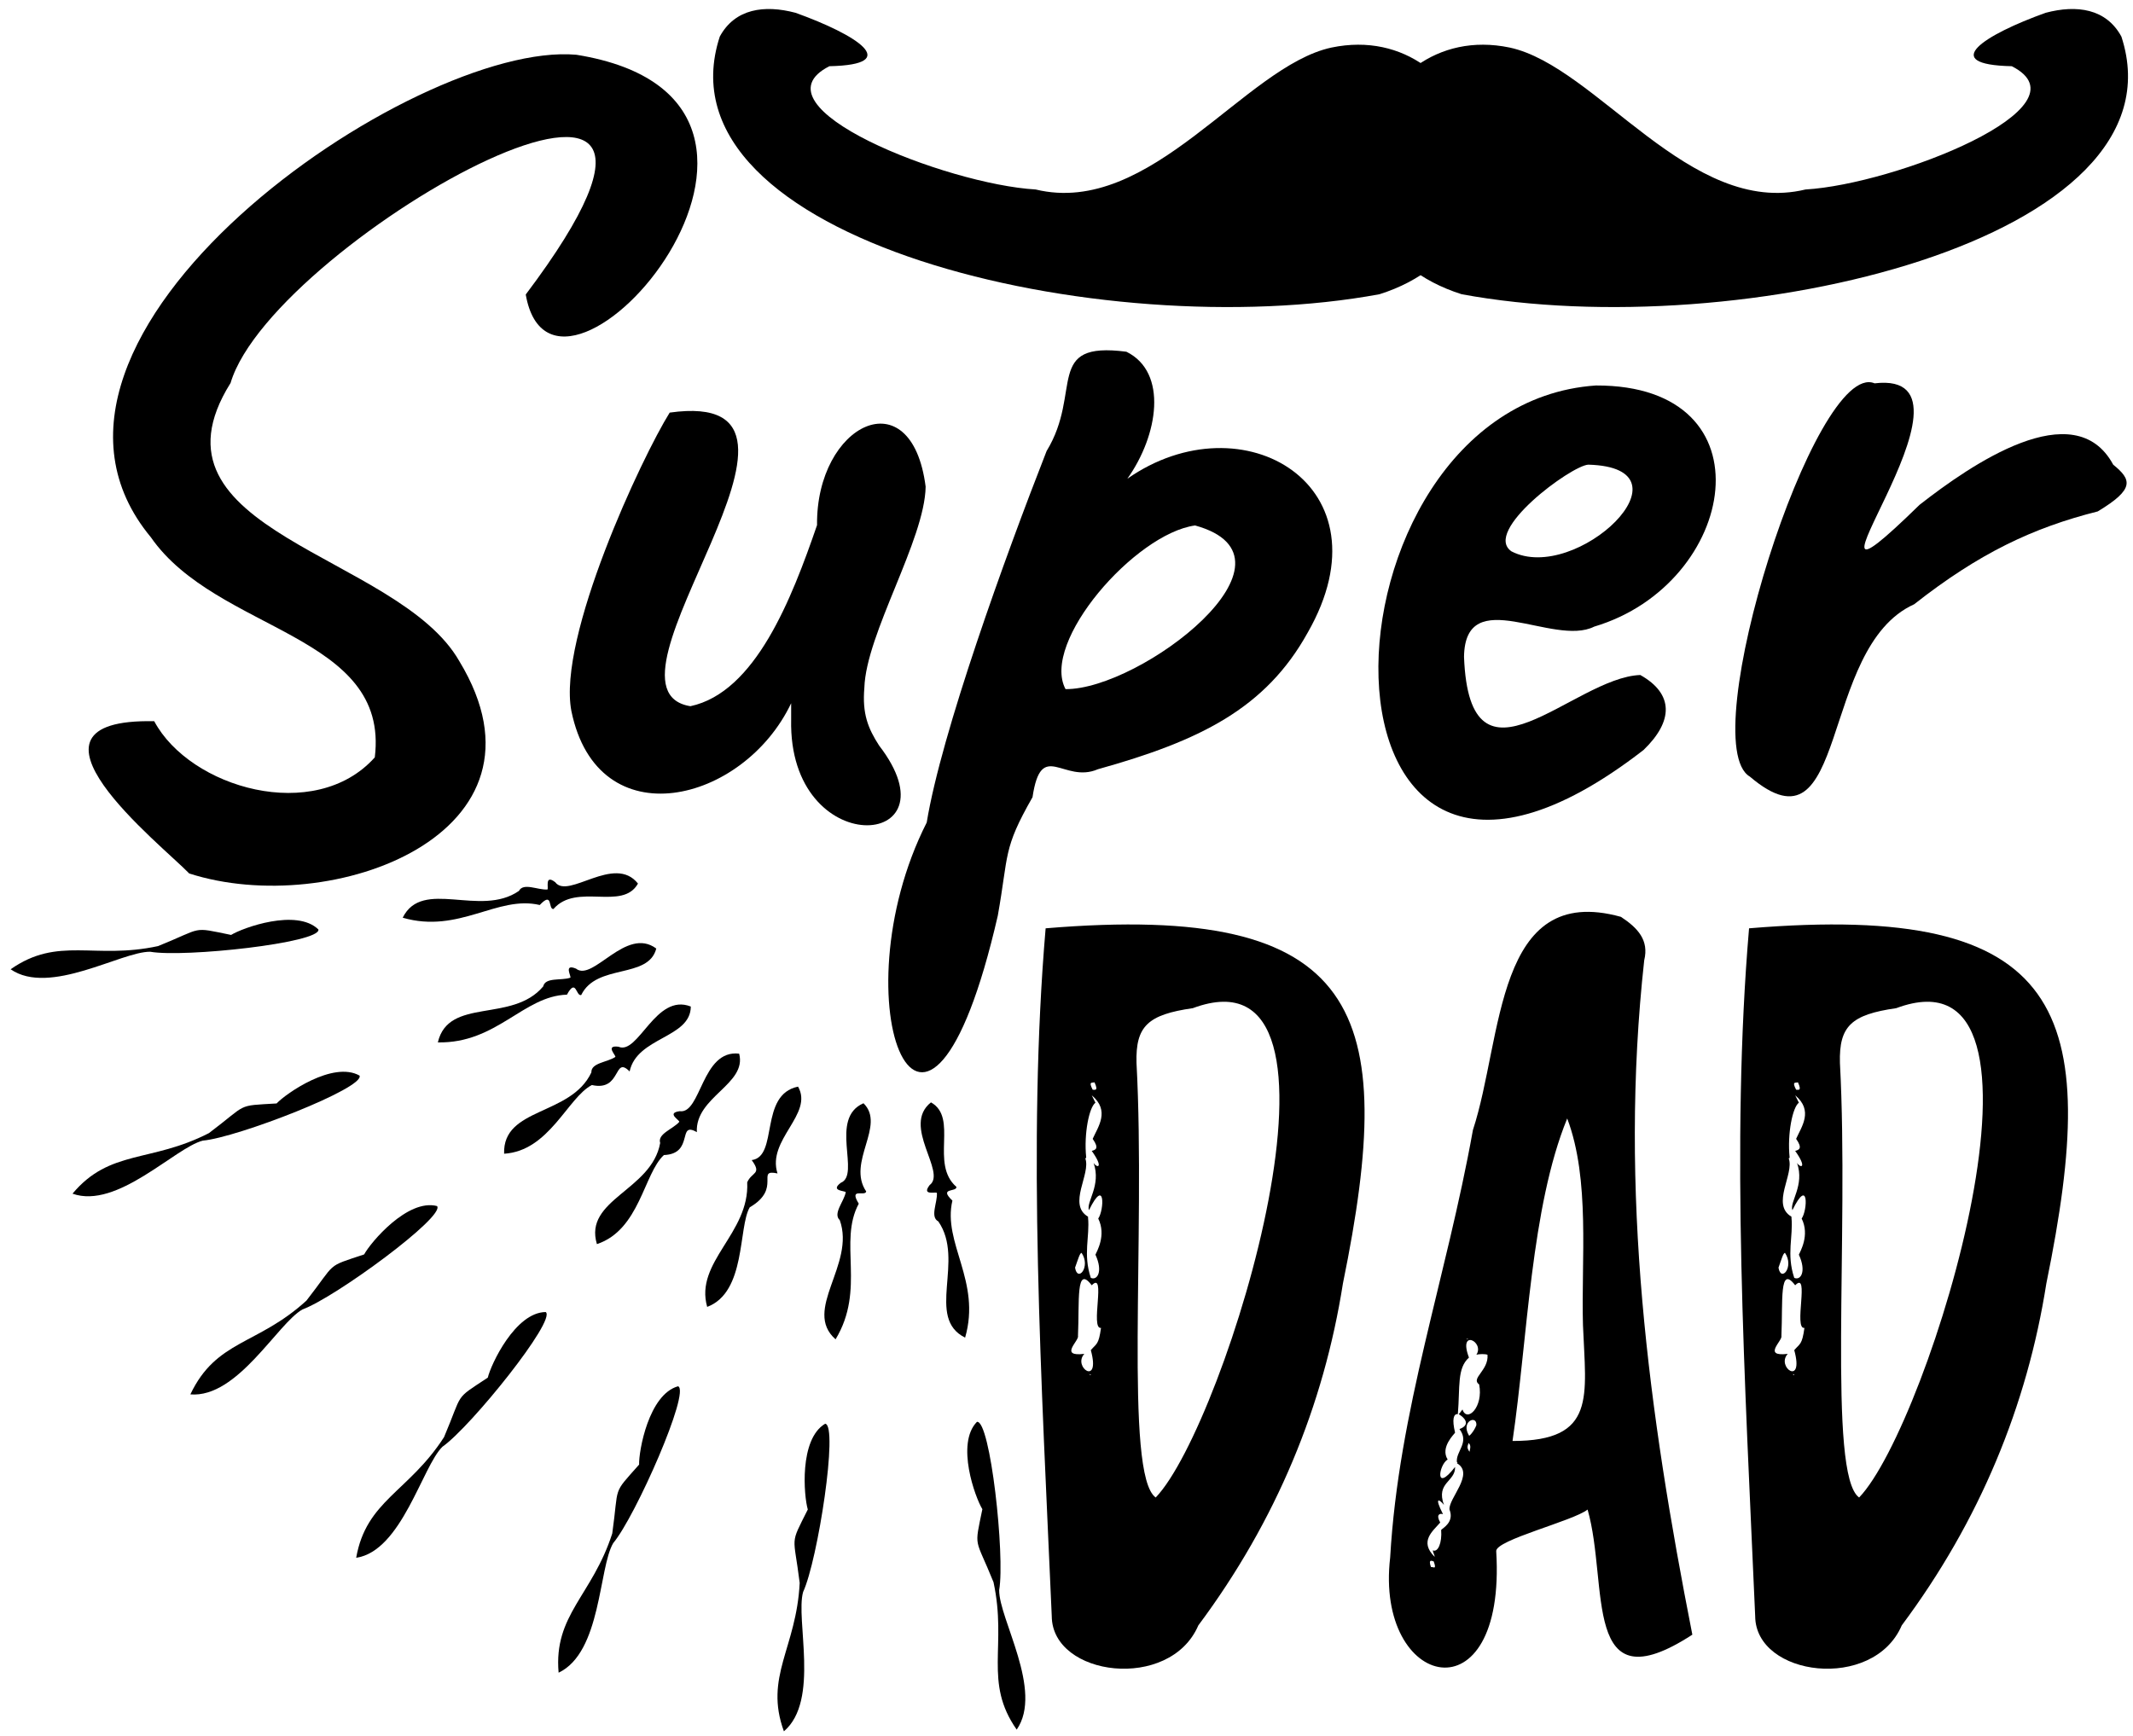 <svg width="156" height="127" viewBox="0 0 156 127" fill="none" xmlns="http://www.w3.org/2000/svg">
<path fill-rule="evenodd" clip-rule="evenodd" d="M97.373 3.48C91.028 4.848 84.179 15.904 75.744 13.86C69.229 13.485 54.8 7.821 60.658 4.843C66.097 4.727 62.64 2.535 58.182 0.936C55.905 0.333 53.753 0.628 52.642 2.676C47.786 17.541 80.615 25.275 100.894 21.522C113.223 17.615 108.097 1.239 97.373 3.48V3.48Z" fill="black"/>
<path fill-rule="evenodd" clip-rule="evenodd" d="M110.42 3.48C116.765 4.848 123.614 15.904 132.049 13.86C138.564 13.485 152.993 7.821 147.135 4.843C141.696 4.727 145.153 2.535 149.611 0.936C151.888 0.333 154.04 0.628 155.151 2.676C160.007 17.541 127.178 25.275 106.899 21.522C94.57 17.615 99.696 1.239 110.42 3.48V3.48Z" fill="black"/>
<path fill-rule="evenodd" clip-rule="evenodd" d="M136.138 13.572C136.16 14.717 160.694 7.738 146.929 4.394C154.716 7.543 141.361 12.546 136.138 13.572Z" fill="black"/>
<path fill-rule="evenodd" clip-rule="evenodd" d="M71.653 13.572C71.632 14.717 47.098 7.738 60.863 4.394C53.076 7.543 66.431 12.546 71.653 13.572Z" fill="black"/>
<path fill-rule="evenodd" clip-rule="evenodd" d="M32.36 105.824C30.891 107.247 29.379 113.455 26.05 113.949C26.785 109.757 29.887 109.139 32.475 105.123C33.898 101.776 33.163 102.429 35.676 100.77C35.905 99.8 37.686 95.994 39.911 95.972C40.717 96.546 34.449 104.356 32.36 105.824V105.824Z" fill="black"/>
<path fill-rule="evenodd" clip-rule="evenodd" d="M50.965 82.815C49.504 81.964 50.798 84.402 48.556 84.489C47.08 85.838 46.795 89.957 43.656 91.004C42.667 87.73 47.658 87.088 48.283 83.608C48.071 82.935 49.211 82.597 49.679 82.064C49.747 81.959 48.693 81.413 49.709 81.281C51.285 81.514 51.304 76.752 54.059 77.072C54.649 79.317 50.831 80.228 50.965 82.815V82.815Z" fill="black"/>
<path fill-rule="evenodd" clip-rule="evenodd" d="M44.849 112.873C43.779 114.673 43.987 120.869 40.855 122.353C40.48 118.115 43.318 116.715 44.779 112.166C45.285 108.564 44.744 109.386 46.742 107.132C46.712 106.136 47.448 101.999 49.591 101.402C50.518 101.749 46.486 110.914 44.849 112.873Z" fill="black"/>
<path fill-rule="evenodd" clip-rule="evenodd" d="M56.865 85.834C55.224 85.482 57.217 86.924 54.834 88.311C53.98 89.769 54.58 94.524 51.721 95.596C50.783 92.303 54.832 90.226 54.648 86.483C54.986 85.706 55.748 85.911 54.977 84.858C56.956 84.605 55.496 80.07 58.367 79.484C59.517 81.501 56.066 83.369 56.865 85.834V85.834Z" fill="black"/>
<path fill-rule="evenodd" clip-rule="evenodd" d="M58.736 116.45C58.168 118.466 59.974 124.396 57.332 126.641C55.873 122.645 58.251 120.557 58.486 115.786C58.043 112.175 57.733 113.109 59.08 110.415C58.793 109.461 58.433 105.273 60.349 104.143C61.333 104.238 59.811 114.134 58.736 116.45V116.45Z" fill="black"/>
<path fill-rule="evenodd" clip-rule="evenodd" d="M63.351 87.153C63.269 87.55 62.059 86.831 62.807 88.046C61.296 90.848 63.335 94.287 61.11 97.968C58.669 95.818 62.583 92.5 61.417 89.249C60.898 88.771 61.717 87.91 61.855 87.214C61.861 87.089 60.675 87.143 61.489 86.52C62.97 85.935 60.606 81.801 63.152 80.7C64.817 82.325 61.901 85.014 63.351 87.153Z" fill="black"/>
<path fill-rule="evenodd" clip-rule="evenodd" d="M73.076 116.31C73.05 118.404 76.329 123.665 74.358 126.518C71.915 123.034 73.672 120.403 72.662 115.734C71.301 112.36 71.243 113.343 71.847 110.393C71.322 109.545 69.89 105.593 71.449 104.005C72.425 103.842 73.514 113.795 73.076 116.31V116.31Z" fill="black"/>
<path fill-rule="evenodd" clip-rule="evenodd" d="M69.95 86.819C69.974 87.222 68.62 86.841 69.656 87.821C68.922 90.919 71.781 93.713 70.585 97.844C67.671 96.4 70.593 92.182 68.625 89.343C68 89.016 68.567 87.972 68.522 87.264C68.494 87.142 67.364 87.5 67.988 86.689C69.269 85.74 65.914 82.359 68.088 80.636C70.116 81.775 67.996 85.127 69.95 86.819V86.819Z" fill="black"/>
<path fill-rule="evenodd" clip-rule="evenodd" d="M10.984 69.618C8.89 69.592 3.629 72.871 0.777 70.9C4.26 68.457 6.892 70.213 11.561 69.204C14.935 67.843 13.952 67.785 16.902 68.388C17.749 67.864 21.702 66.432 23.289 67.991C23.452 68.967 13.499 70.056 10.984 69.618V69.618Z" fill="black"/>
<path fill-rule="evenodd" clip-rule="evenodd" d="M40.477 66.493C40.073 66.516 40.454 65.164 39.474 66.199C36.377 65.465 33.582 68.324 29.452 67.128C30.894 64.213 35.114 67.136 37.953 65.168C38.28 64.543 39.323 65.111 40.031 65.065C40.154 65.037 39.795 63.906 40.607 64.531C41.555 65.812 44.937 62.457 46.659 64.631C45.521 66.659 42.168 64.54 40.477 66.493V66.493Z" fill="black"/>
<path fill-rule="evenodd" clip-rule="evenodd" d="M14.831 83.434C12.801 83.95 8.567 88.48 5.303 87.314C8.034 84.052 11.031 85.068 15.281 82.884C18.187 80.697 17.223 80.895 20.229 80.715C20.912 79.989 24.358 77.583 26.295 78.677C26.705 79.577 17.374 83.206 14.831 83.434V83.434Z" fill="black"/>
<path fill-rule="evenodd" clip-rule="evenodd" d="M42.509 72.782C42.125 72.908 42.143 71.503 41.464 72.757C38.282 72.851 36.322 76.335 32.023 76.248C32.802 72.918 37.447 74.857 39.727 72.155C39.881 71.467 41.037 71.745 41.709 71.518C41.819 71.459 41.181 70.46 42.127 70.853C43.373 71.844 45.772 67.729 47.998 69.383C47.423 71.637 43.637 70.457 42.509 72.782V72.782Z" fill="black"/>
<path fill-rule="evenodd" clip-rule="evenodd" d="M22.121 95.782C20.294 96.806 17.379 102.277 13.923 101.996C15.822 97.992 18.829 98.412 22.414 95.134C24.654 92.269 23.775 92.71 26.632 91.758C27.104 90.88 29.811 87.664 31.964 88.22C32.594 88.983 24.519 94.905 22.121 95.782Z" fill="black"/>
<path fill-rule="evenodd" clip-rule="evenodd" d="M46.048 78.374C44.857 77.173 45.475 79.864 43.288 79.367C41.513 80.288 40.172 84.192 36.869 84.392C36.758 80.974 41.749 81.645 43.251 78.444C43.222 77.74 44.41 77.71 45 77.315C45.092 77.23 44.215 76.432 45.232 76.565C46.692 77.201 47.945 72.605 50.523 73.626C50.511 75.948 46.588 75.841 46.048 78.374V78.374Z" fill="black"/>
<path fill-rule="evenodd" clip-rule="evenodd" d="M38.451 21.543C56.824 -2.843 19.998 17.451 16.863 28.015C10.014 38.939 29.111 40.488 33.597 48.369C41.245 60.996 24.235 67.245 13.839 63.892C11.798 61.775 0.048 52.526 11.279 52.755C13.895 57.648 23.033 60.29 27.411 55.401C28.521 46.341 15.871 46.27 11.034 39.3C-1.174 24.599 30.303 2.932 42.157 4.006C63.12 7.387 40.519 33.391 38.451 21.543V21.543Z" fill="black"/>
<path fill-rule="evenodd" clip-rule="evenodd" d="M57.862 51.44C54.383 58.76 43.719 61.409 41.789 52.01C40.757 46.628 46.948 33.432 48.979 30.181C62.847 28.233 42.666 50.4 50.494 51.657C55.243 50.64 57.894 43.824 59.756 38.411C59.674 31.017 66.669 27.565 67.698 35.6C67.636 39.498 63.339 46.352 63.216 50.308C63.054 52.211 63.483 53.275 64.294 54.533C70.2 62.198 57.633 63.045 57.862 52.629V51.44Z" fill="black"/>
<path fill-rule="evenodd" clip-rule="evenodd" d="M87.403 38.436C83.015 39.038 76.098 46.969 77.929 50.408C83.424 50.454 96.031 40.814 87.403 38.436ZM76.545 32.992C79.2 28.649 76.341 24.941 82.38 25.728C85.437 27.232 84.71 31.846 82.45 35.018C90.887 29.119 101.774 35.538 95.648 46.261C92.558 51.847 87.719 54.196 80.299 56.267C77.778 57.355 76.154 54.029 75.515 58.313C73.336 62.127 73.783 62.449 72.976 66.975C67.679 90.054 61.127 73.275 67.777 60.164C68.848 53.63 73.497 40.772 76.545 32.992V32.992Z" fill="black"/>
<path fill-rule="evenodd" clip-rule="evenodd" d="M110.547 40.333C115.264 42.761 124.219 34.206 116.16 33.989C114.917 34.057 108.395 38.858 110.547 40.333ZM116.596 45.835C113.603 47.347 107.155 42.604 107.073 48.042C107.477 58.753 115.063 49.545 119.967 49.375C122.43 50.761 122.385 52.756 120.205 54.858C94.394 74.882 95.49 29.655 116.716 28.197C129.698 28.151 127.073 42.715 116.596 45.835Z" fill="black"/>
<path fill-rule="evenodd" clip-rule="evenodd" d="M140.393 36.923C144.102 34.026 151.714 28.736 154.552 33.988C155.893 35.081 156.156 35.764 153.421 37.409C148.672 38.607 144.743 40.468 139.996 44.2C132.941 47.386 135.274 63.009 127.978 56.807C123.856 54.382 132.748 26.209 137.101 28.04C146.43 26.936 128.956 48.094 140.393 36.923V36.923Z" fill="black"/>
<path fill-rule="evenodd" clip-rule="evenodd" d="M83.12 77.747C83.8 90.406 82.199 107.867 84.523 109.539C89.657 104.206 100.476 68.82 87.236 73.745C83.955 74.217 83.046 75.054 83.12 77.747ZM80.049 79.168C79.872 79.23 79.585 79.069 79.915 79.711C80.037 79.699 80.364 79.854 80.049 79.168ZM79.643 100.522C79.712 100.522 79.712 100.59 79.779 100.59C79.779 100.522 79.712 100.522 79.712 100.522H79.643ZM79.643 88.523C79.421 87.93 80.557 86.711 79.982 85.066C80.252 85.468 80.741 85.443 79.846 84.184C80.123 84.114 80.413 84.012 79.915 83.304C80.31 82.419 81.198 81.245 79.846 80.118L80.117 80.66C79.66 80.987 79.263 82.919 79.44 84.659C79.44 84.726 79.373 84.726 79.373 84.726C79.805 85.871 78.053 88.1 79.576 88.998V89.065C79.712 90.472 79.197 91.727 79.779 93.473C80.251 93.682 80.686 93.012 80.117 91.777C80.211 91.543 80.928 90.361 80.321 89.134C80.752 88.535 80.856 86.043 79.643 88.523ZM79.102 91.641C78.964 91.678 78.873 92.037 78.626 92.726C78.807 93.83 79.798 92.672 79.102 91.641ZM79.846 94.015C78.674 92.474 78.952 95.188 78.84 97.709C78.956 98.063 77.4 99.26 79.305 99.031C78.421 99.988 80.523 101.467 79.779 98.76C80.201 98.262 80.35 98.381 80.524 97.133C79.709 97.25 80.933 92.907 79.846 94.015V94.015ZM87.642 118.893C85.563 123.737 76.951 122.644 76.922 118.222C76.175 101.084 75.126 83.611 76.474 67.904C99.655 65.967 102.291 73.957 98.217 93.879C96.815 102.8 93.35 111.237 87.642 118.893V118.893Z" fill="black"/>
<path fill-rule="evenodd" clip-rule="evenodd" d="M114.62 81.813C111.958 88.314 111.727 97.903 110.621 105.404C116.79 105.404 115.976 102.15 115.773 96.93C115.636 92.184 116.314 86.286 114.62 81.813V81.813ZM107.367 105.539C107.482 105.615 107.135 105.813 107.502 106.217C107.406 106.197 107.706 105.719 107.367 105.539ZM107.367 97.947C107.367 97.947 107.367 97.878 107.23 97.947H107.367ZM107.433 104.996C107.407 105.128 107.804 104.714 107.976 104.251C108.036 103.465 106.81 103.962 107.433 104.996ZM104.655 114.623C104.845 114.604 105.083 114.854 104.858 114.216C104.766 114.193 104.428 113.987 104.655 114.623ZM107.976 99.099C108.601 98.146 106.622 97.155 107.434 99.302C106.553 100.096 106.788 101.423 106.622 103.438C106.303 103.404 106.186 103.826 106.419 104.793C106.388 104.883 105.31 105.857 105.876 106.759C105.232 107.14 104.9 109.26 106.419 107.302C106.458 108.39 105.004 108.423 105.604 110.081C105.299 109.689 104.851 109.409 105.536 110.759C105.32 110.68 104.994 110.767 105.333 111.368C104.803 111.991 103.771 112.743 104.925 113.877C104.925 113.742 104.791 113.538 104.791 113.403C105.169 113.574 105.475 112.851 105.401 111.911C105.512 111.778 106.381 111.344 106.011 110.42C105.926 109.606 107.877 107.798 106.553 107.031C106.622 106.962 106.622 106.962 106.553 106.962C106.451 106.162 107.499 105.535 106.74 104.531C107.37 104.306 107.383 103.885 106.689 103.438C106.789 103.334 106.704 103.441 106.96 103.099C107.289 104.089 108.506 102.92 108.18 101.268C107.537 100.822 108.885 100.245 108.791 99.099C108.654 99.032 108.18 99.032 107.976 99.099V99.099ZM116.111 110.42C115.064 111.254 109.379 112.645 109.428 113.464C110.19 125.883 100.538 123.564 101.672 113.921C102.294 103.126 105.777 93.516 107.724 82.659C109.931 75.934 109.329 64.51 118.548 67.065C119.768 67.868 120.618 68.761 120.252 70.243C118.385 87.173 120.578 103.351 123.772 119.572C115.628 124.863 117.687 115.927 116.111 110.42V110.42Z" fill="black"/>
<path fill-rule="evenodd" clip-rule="evenodd" d="M134.566 77.747C135.246 90.405 133.645 107.868 135.969 109.539C141.103 104.206 151.922 68.82 138.682 73.745C135.401 74.217 134.492 75.054 134.566 77.747V77.747ZM131.495 79.168C131.318 79.23 131.031 79.069 131.362 79.711C131.483 79.699 131.81 79.854 131.495 79.168ZM131.089 100.522C131.158 100.522 131.158 100.59 131.225 100.59C131.225 100.522 131.158 100.522 131.158 100.522H131.089ZM131.089 88.523C130.867 87.93 132.003 86.711 131.428 85.066C131.697 85.468 132.187 85.443 131.292 84.184C131.569 84.114 131.859 84.012 131.362 83.304C131.756 82.418 132.644 81.245 131.292 80.118L131.563 80.66C131.106 80.987 130.709 82.918 130.886 84.659C130.886 84.726 130.819 84.726 130.819 84.726C131.251 85.871 129.499 88.101 131.022 88.998V89.065C131.158 90.472 130.642 91.727 131.225 93.473C131.697 93.682 132.132 93.012 131.563 91.777C131.656 91.543 132.375 90.36 131.767 89.134C132.198 88.535 132.302 86.043 131.089 88.523ZM130.547 91.641C130.41 91.679 130.319 92.038 130.073 92.726C130.253 93.83 131.244 92.672 130.547 91.641ZM131.292 94.015C130.12 92.474 130.398 95.187 130.286 97.709C130.402 98.063 128.846 99.26 130.751 99.031C129.867 99.988 131.97 101.467 131.225 98.76C131.647 98.262 131.796 98.381 131.97 97.133C131.156 97.25 132.378 92.907 131.292 94.015V94.015ZM139.088 118.893C137.009 123.737 128.397 122.644 128.368 118.222C127.621 101.084 126.572 83.611 127.92 67.904C151.101 65.966 153.737 73.957 149.663 93.879C148.261 102.8 144.796 111.238 139.088 118.893V118.893Z" fill="black"/>
</svg>
